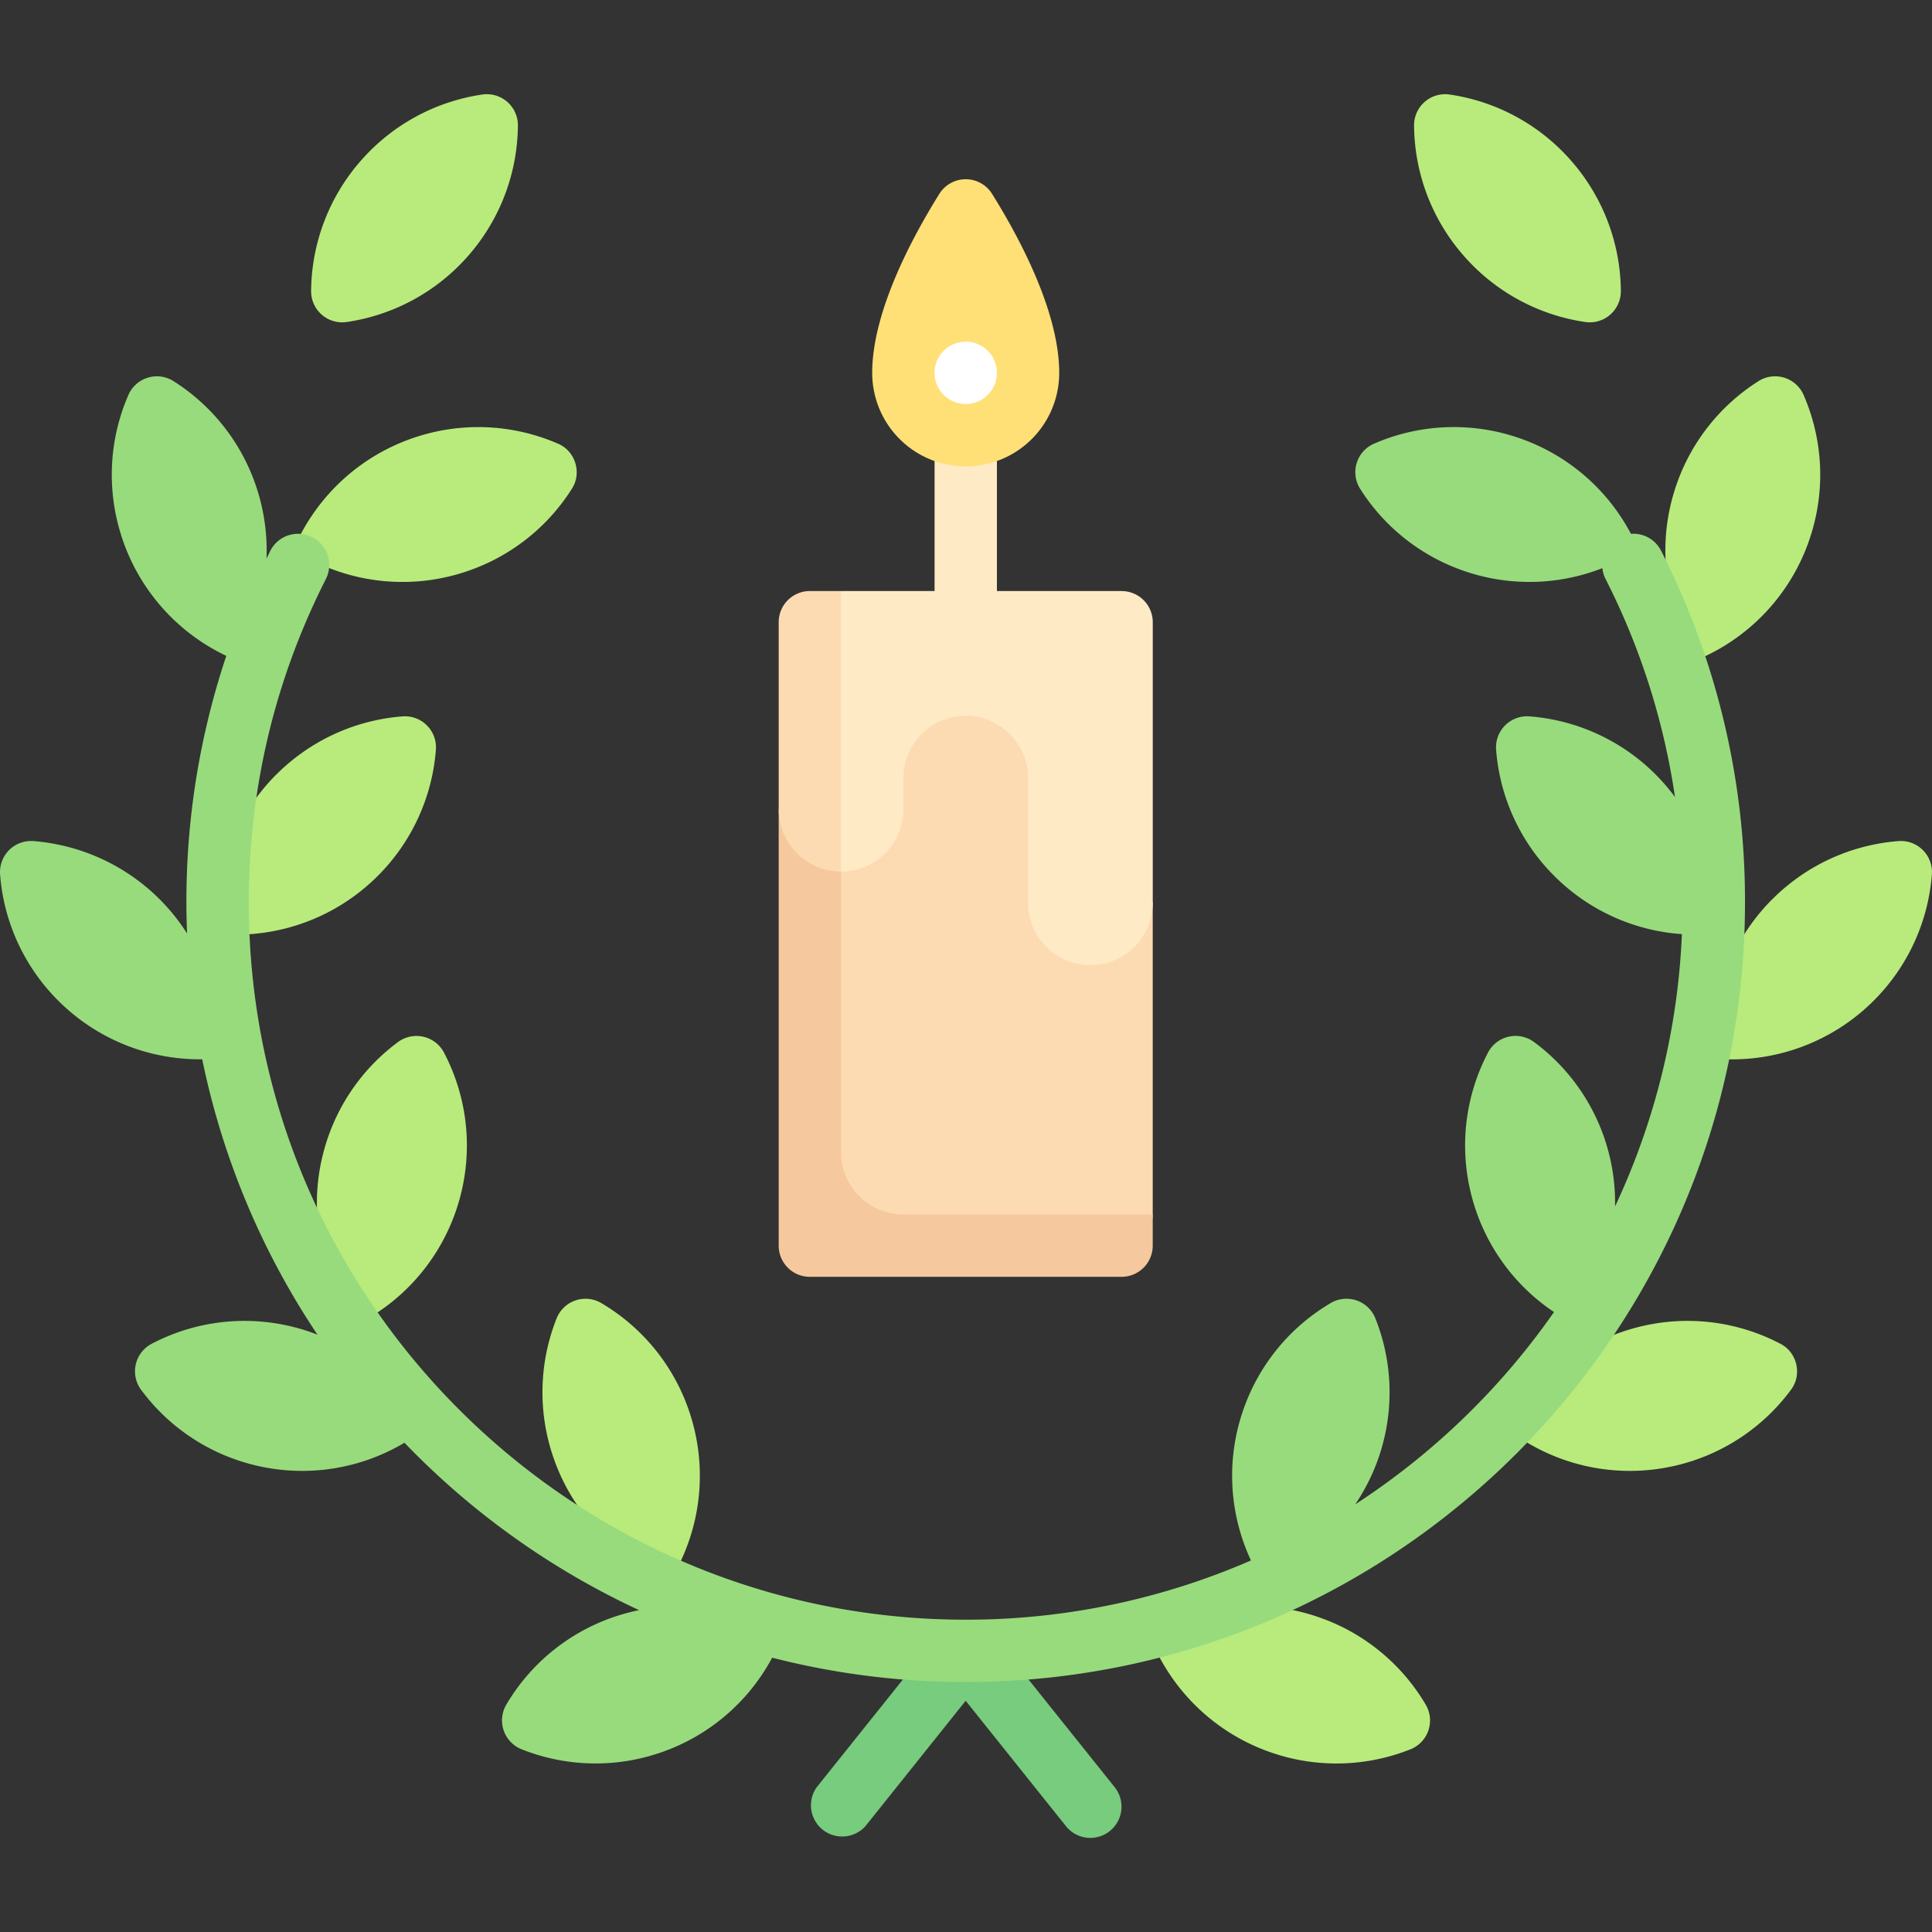 <svg width="60" height="60" fill="none" xmlns="http://www.w3.org/2000/svg"><rect width="100%" height="100%" fill="#333333" stroke="none"/><path d="M8.583 24.053a6.206 6.206 0 013.93-1.806.965.965 0 011.025 1.025 6.205 6.205 0 01-1.806 3.93 6.22 6.22 0 01-4.95 1.8 6.22 6.22 0 011.8-4.95zm8.601 21.203a6.206 6.206 0 01.107-4.324.965.965 0 011.372-.47 6.205 6.205 0 012.735 3.352 6.22 6.22 0 01-.562 5.237 6.22 6.22 0 01-3.652-3.795zM13.022 13.54a6.205 6.205 0 014.318.244c.529.23.734.899.426 1.386a6.205 6.205 0 01-3.436 2.627 6.22 6.22 0 01-5.217-.726 6.22 6.22 0 013.91-3.531zm-1.828-8.535a6.206 6.206 0 013.797-2.071.965.965 0 011.093.952 6.206 6.206 0 01-1.532 4.045 6.206 6.206 0 01-3.796 2.071.965.965 0 01-1.094-.953 6.206 6.206 0 011.532-4.044z" fill="#B8EB7C"/><path d="M33.864 57.078a.967.967 0 01-.758-.363l-3.116-3.896-3.115 3.896a.97.97 0 01-1.512-1.21l3.871-4.84c.369-.46 1.144-.46 1.513 0l3.872 4.84a.97.97 0 01-.755 1.573z" fill="#77CC7D"/><path d="M25.975 38.684h8.856a.968.968 0 00.968-.968v-9.68l-2.901-6.776h-7.891v16.456c0 .535.433.968.968.968z" fill="#FCDBB2"/><path d="M26.119 35.781V25.133h-1.936v13.552c0 .535.433.968.968.968h9.68a.968.968 0 00.968-.968v-.968h-7.744a1.936 1.936 0 01-1.936-1.936z" fill="#F5C89D"/><path d="M34.831 18.356H30.96v-4.84h-1.936v4.84H26.12l-1.213.968v5.808l1.213 1.936c1.07 0 1.936-.867 1.936-1.936v-.968a1.936 1.936 0 113.872 0v3.872a1.936 1.936 0 003.872 0v-8.712a.968.968 0 00-.968-.968z" fill="#FFEAC6"/><path d="M25.15 18.355a.968.968 0 00-.967.968v5.809c0 1.069.866 1.936 1.936 1.936v-8.713h-.968z" fill="#FCDBB2"/><path d="M10 35.972a6.205 6.205 0 012.37-3.617.965.965 0 011.413.324 6.205 6.205 0 01.558 4.288 6.22 6.22 0 01-3.237 4.156 6.22 6.22 0 01-1.105-5.15zm45.042-8.046a6.205 6.205 0 013.93-1.806.965.965 0 011.025 1.025 6.206 6.206 0 01-1.806 3.93 6.22 6.22 0 01-4.95 1.8 6.22 6.22 0 011.8-4.95zM51.014 41.18a6.205 6.205 0 014.289.558c.51.269.666.95.324 1.414a6.205 6.205 0 01-3.618 2.37 6.22 6.22 0 01-5.15-1.105 6.22 6.22 0 014.155-3.237zm-10.081 9.036a6.205 6.205 0 013.35 2.734.965.965 0 01-.469 1.372 6.205 6.205 0 01-4.323.108 6.22 6.22 0 01-3.796-3.653 6.22 6.22 0 015.238-.561zm11.062-34.951a6.205 6.205 0 012.627-3.435.965.965 0 011.386.426c.574 1.316.7 2.837.244 4.318a6.22 6.22 0 01-3.53 3.909 6.22 6.22 0 01-.727-5.218zm-3.19-10.26a6.206 6.206 0 00-3.797-2.071.965.965 0 00-1.093.952 6.205 6.205 0 001.532 4.045 6.205 6.205 0 003.797 2.071.965.965 0 001.093-.953 6.205 6.205 0 00-1.532-4.044z" fill="#B8EB7C"/><path d="M51.588 17.107a.967.967 0 00-.938-.529 6.21 6.21 0 00-3.672-3.039 6.205 6.205 0 00-4.318.245.965.965 0 00-.426 1.386 6.205 6.205 0 003.436 2.627 6.2 6.2 0 004.093-.153c.012.115.044.23.1.338a21.967 21.967 0 012.155 6.77 6.205 6.205 0 00-4.53-2.505.965.965 0 00-1.026 1.025 6.205 6.205 0 001.806 3.93 6.205 6.205 0 003.965 1.808 22.106 22.106 0 01-2.076 8.457 6.205 6.205 0 00-2.526-5.113.965.965 0 00-1.414.324 6.205 6.205 0 00-.558 4.289 6.208 6.208 0 002.602 3.78 22.44 22.44 0 01-6.174 5.973 6.205 6.205 0 00.622-5.788.965.965 0 00-1.373-.47 6.205 6.205 0 00-2.734 3.35 6.21 6.21 0 00.248 4.649 22.137 22.137 0 01-8.859 1.84c-12.277 0-22.264-9.988-22.264-22.265 0-3.538.805-6.92 2.393-10.053a.967.967 0 10-1.726-.876l-.118.242a6.216 6.216 0 00-.27-2.084 6.206 6.206 0 00-2.628-3.435.965.965 0 00-1.386.426 6.205 6.205 0 00-.244 4.318 6.215 6.215 0 003.28 3.794A24.031 24.031 0 005.81 28.99a6.235 6.235 0 00-4.783-2.87.965.965 0 00-1.025 1.026 6.205 6.205 0 001.806 3.93 6.21 6.21 0 004.472 1.821 24.07 24.07 0 003.58 8.553 6.205 6.205 0 00-5.16.288.965.965 0 00-.325 1.414 6.205 6.205 0 003.618 2.37 6.209 6.209 0 004.568-.716 24.313 24.313 0 007.287 5.199 6.205 6.205 0 00-4.13 2.944.965.965 0 00.47 1.372 6.205 6.205 0 004.323.108 6.207 6.207 0 003.469-2.948 24.16 24.16 0 006.012.756c13.345 0 24.2-10.857 24.2-24.2a23.94 23.94 0 00-2.603-10.93z" fill="#98DB7C"/><path d="M32.895 11.58a2.904 2.904 0 11-5.808 0c0-1.888 1.228-4.186 2.087-5.562a.965.965 0 011.634 0c.859 1.376 2.087 3.674 2.087 5.562z" fill="#FFE077"/><path d="M29.991 12.547a.968.968 0 100-1.936.968.968 0 000 1.936z" fill="#fff"/></svg>